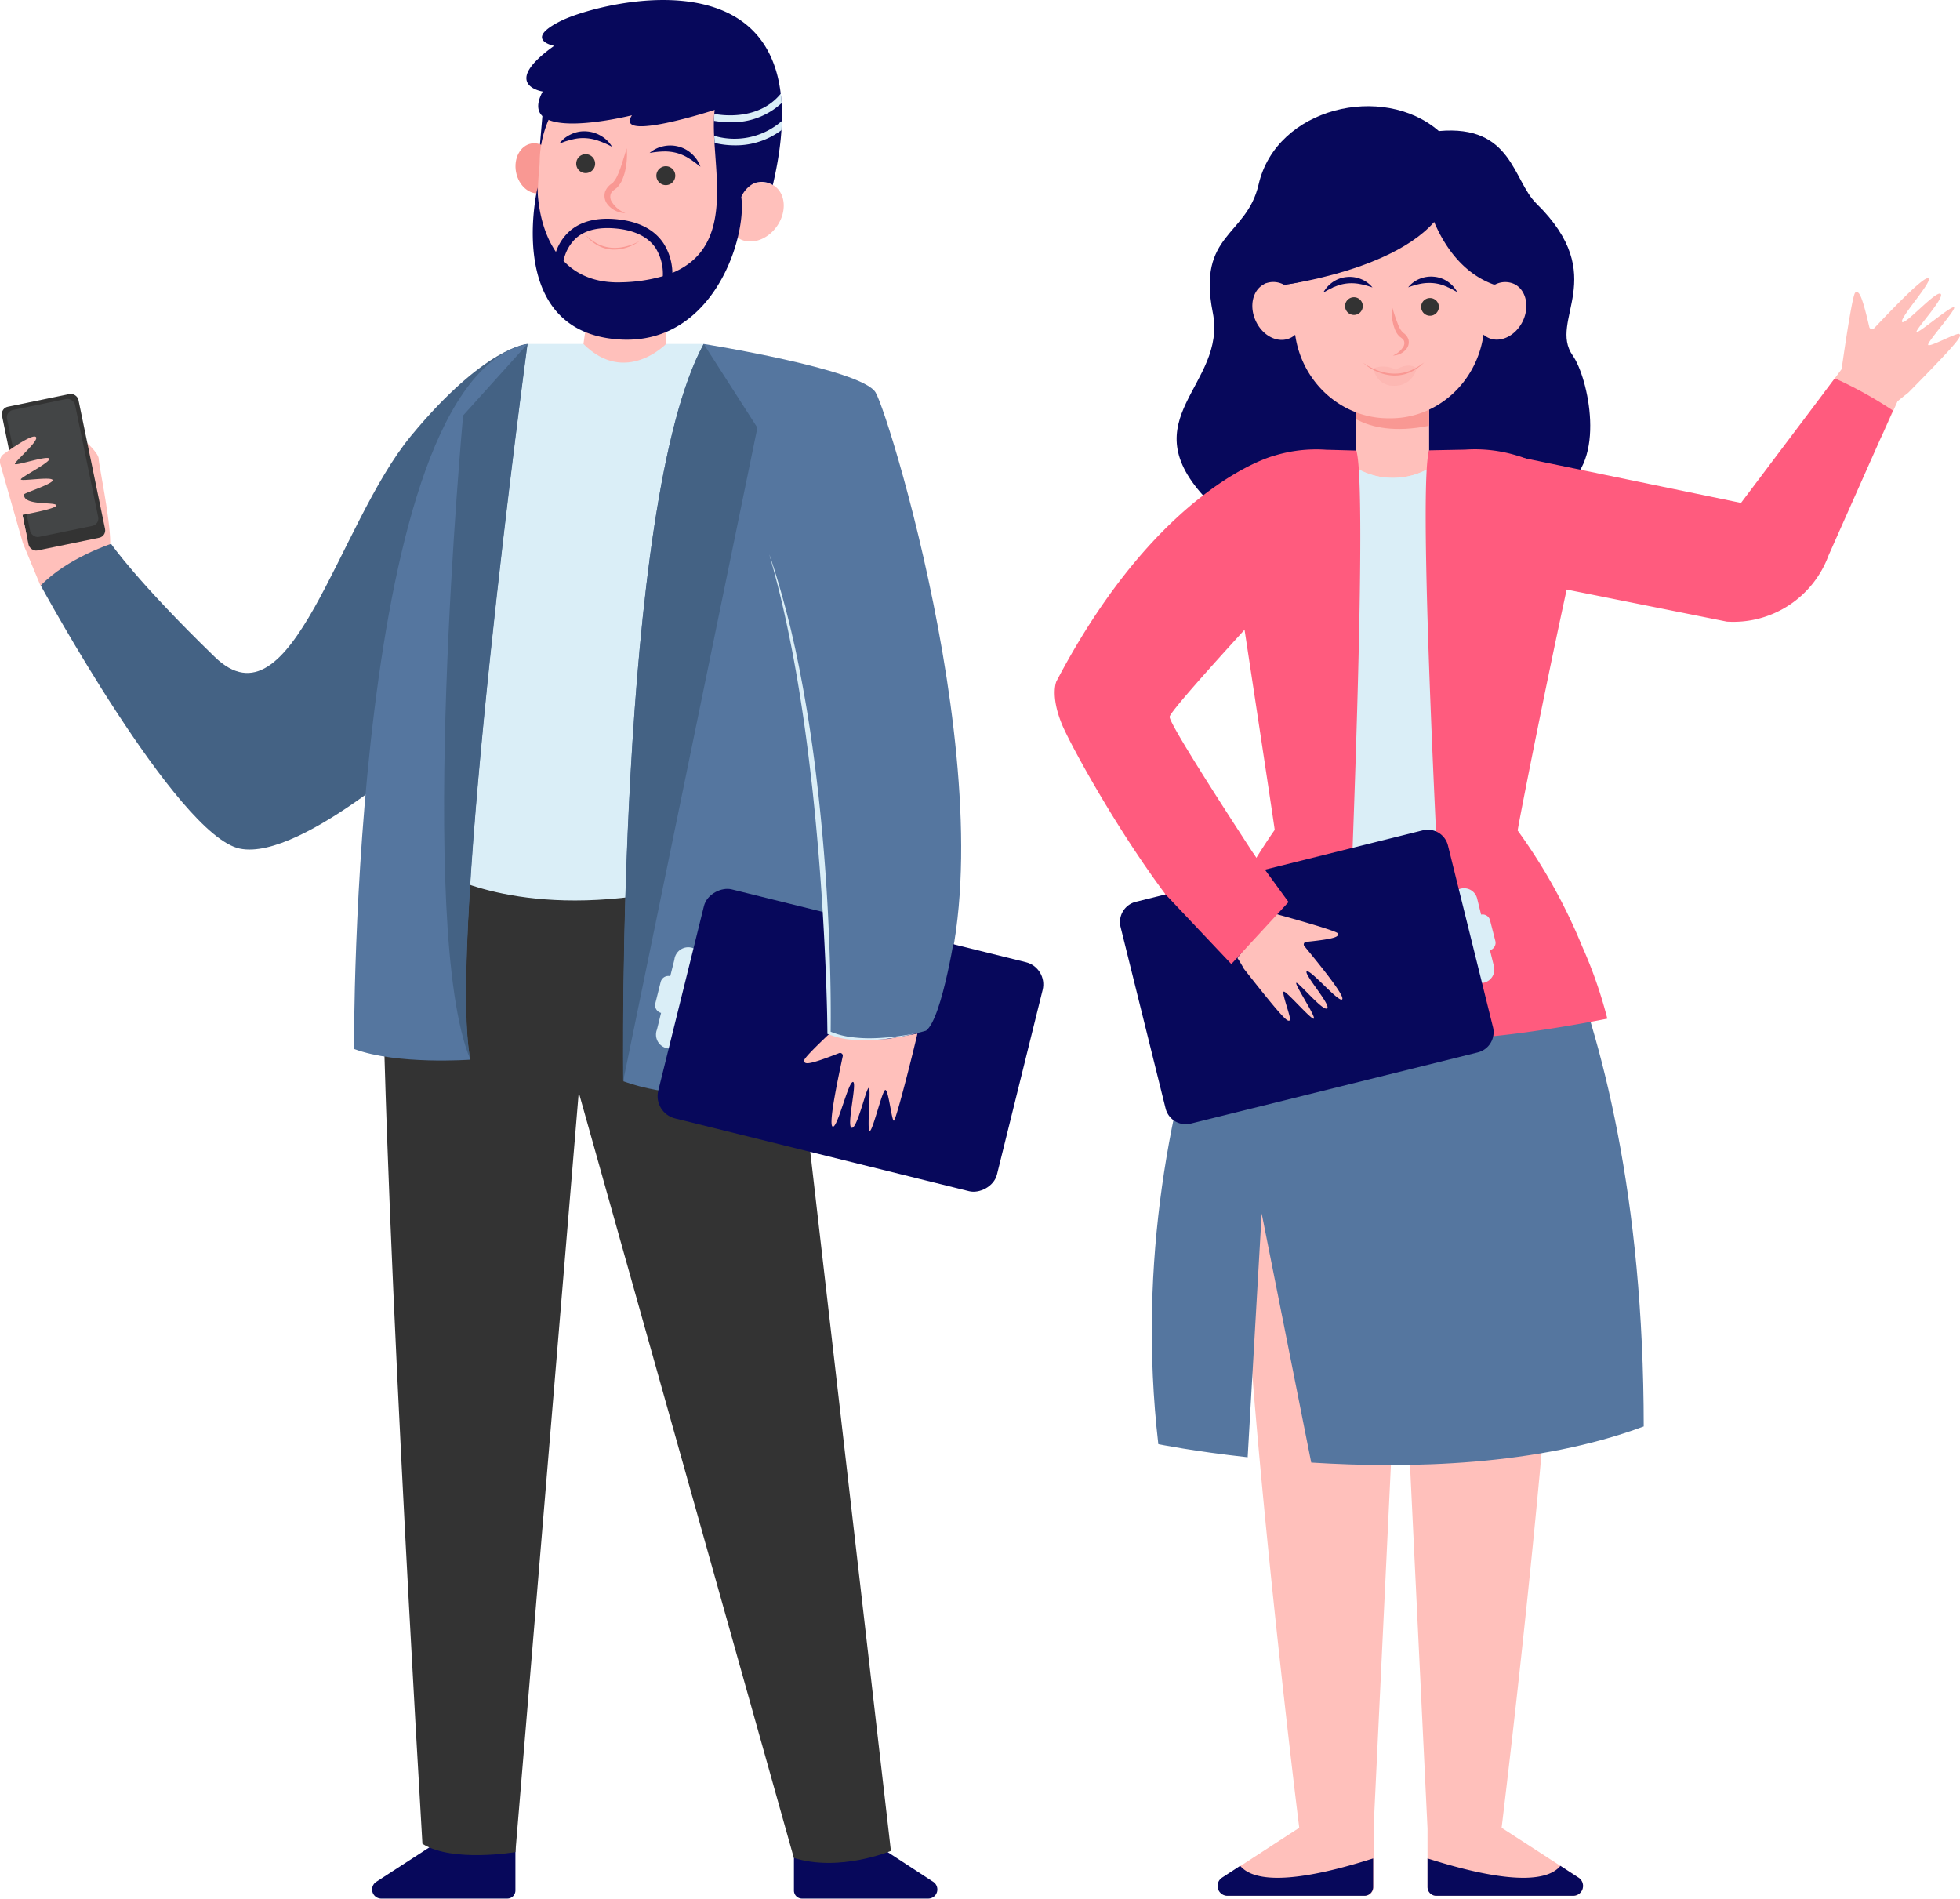 <svg xmlns="http://www.w3.org/2000/svg" viewBox="0 0 365.07 353.63"><defs><style>.cls-1{isolation:isolate;}.cls-2{fill:#ffc0bb;}.cls-3{fill:#07085b;}.cls-4{fill:#55769f;}.cls-10,.cls-5{fill:#f99893;}.cls-6{fill:#ff5b7e;}.cls-13,.cls-7,.cls-8{fill:#daeef7;}.cls-10,.cls-8{mix-blend-mode:multiply;}.cls-9{fill:#333;}.cls-10{opacity:0.2;}.cls-11{fill:#fc8d84;opacity:0.6;}.cls-12{fill:#446284;}.cls-13{opacity:0.1;}</style></defs><title>Datový zdroj 5</title><g class="cls-1"><g id="Vrstva_2" data-name="Vrstva 2"><g id="Vrstva_1-2" data-name="Vrstva 1"><path class="cls-2" d="M262.13,208.7s-25.42-26.32-30-5.88C227.72,222.16,240.56,329,242,340.41l-14.27,9.27a1.84,1.84,0,0,0,1,3.4h25.48a1.63,1.63,0,0,0,1.63-1.63V340.57l0,0Z"/><path class="cls-3" d="M231,347.5l-3.35,2.18a1.84,1.84,0,0,0,1,3.4h25.48a1.63,1.63,0,0,0,1.63-1.63v-5.33C238.81,351.52,233,349.88,231,347.5Z"/><path class="cls-2" d="M259.54,208.7s25.42-26.32,30-5.88c4.37,19.34-8.47,126.21-9.85,137.59L294,349.68a1.84,1.84,0,0,1-1,3.4H267.52a1.63,1.63,0,0,1-1.63-1.63V340.57l0,0Z"/><path class="cls-3" d="M290.64,347.5l3.35,2.18a1.84,1.84,0,0,1-1,3.4H267.52a1.63,1.63,0,0,1-1.63-1.63v-5.33C282.86,351.52,288.72,349.88,290.64,347.5Z"/><path class="cls-4" d="M275.22,147.24,259.28,151l-.13,0v-.34l-.72.17-.73-.17V151l-.13,0-15.93-3.74s-33.86,53-25.89,121.71c0,0,6.53,1.33,16.64,2.44L235,226l9.23,46.4c18.28,1.15,42.21.62,61.93-6.73C306.13,180.2,275.22,147.24,275.22,147.24Z"/><path class="cls-2" d="M339.7,73.22c3.4,2.58,7.3,5.56,10.73,8.18l3-6.65c1.06-.9,2-1.61,2-1.61,10.13-10.26,9.85-10.49,9.54-10.92s-5.68,2.58-5.84,2,5.53-6.87,4.79-7-6.7,5-6.95,4.6,5.33-6.39,4.49-7.09-6.74,6-7.18,5.21,5.78-7.59,4.91-8.11-7.87,6.95-10.12,9.31a.53.53,0,0,1-.9-.25c-1.46-6.32-1.95-6.72-2.6-6.4-.47.23-1.77,8.79-2.55,14.26l0,0Z"/><path class="cls-2" d="M248.37,83.92h22.06l-.92,3.51-14,9.47s-3.16-6.17-3.76-6.83S248.37,83.92,248.37,83.92Z"/><path class="cls-3" d="M268,24.41c-10.33-9-30.25-4.45-33.57,9.94-2.24,9.74-11.47,9.1-8.54,23.85,2.71,13.64-15.64,19.7-1,34.93l66.17-2.34c8.28-4.7,4.73-20.53,1.89-24.55-4.7-6.65,7.16-14.67-6.8-28.35C281.78,33.6,281.65,23.16,268,24.41Z"/><rect class="cls-2" x="252.62" y="75.23" width="13.57" height="23.82"/><path class="cls-5" d="M266.17,79.3V71.18H252.62v6.91C255.54,79.66,259.86,80.56,266.17,79.3Z"/><path class="cls-6" d="M284.2,108.28l37.43,7.49a18.88,18.88,0,0,0,18.95-12.31l12-27a75.15,75.15,0,0,0-10.83-6l-17.47,23.2-45.44-9.38S279.65,103.28,284.2,108.28Z"/><path class="cls-7" d="M266.4,87.1a13.62,13.62,0,0,1-13.91,0l-.48-.28-6.65,30.94.19,40.51c1.6.42,3.4.83,5.34,1.16a46.89,46.89,0,0,0,8.36.78h.39a46.7,46.7,0,0,0,8.35-.78,62.74,62.74,0,0,0,7.24-1.69c0-11.09,0-27.6.48-29.35.55-2.23-6.52-32-8.82-41.58Z"/><path class="cls-3" d="M259.56,28.83s20.32-1.14,21.4,23.74a5.45,5.45,0,0,0-2.58.48s-16.09-4-20.09-19.62Z"/><path class="cls-8" d="M259.4,89.5c11.82,5,11.13-4.59,11-5.51a19.14,19.14,0,0,1-4,3.11,13.62,13.62,0,0,1-13.91,0,19.29,19.29,0,0,1-4.12-3.18S247,94.79,259.4,89.5Z"/><path class="cls-2" d="M282.07,52.91a4.08,4.08,0,0,0-3.69.14,19.6,19.6,0,1,0-39.2,0,4.08,4.08,0,0,0-3.69-.14c-2.2,1.09-2.89,4.2-1.53,7s4.25,4.11,6.45,3a3.67,3.67,0,0,0,.83-.56C242.5,71.3,250,78,258.78,77.9c8.79.13,16.28-6.6,17.54-15.58a3.67,3.67,0,0,0,.83.56c2.2,1.09,5.09-.26,6.45-3S284.27,54,282.07,52.91Z"/><path class="cls-9" d="M253.83,56.91a1.65,1.65,0,1,1-1.74-1.55A1.65,1.65,0,0,1,253.83,56.91Z"/><path class="cls-9" d="M268,57.07a1.65,1.65,0,1,1-1.74-1.56A1.65,1.65,0,0,1,268,57.07Z"/><path class="cls-3" d="M255.64,53.54a15.36,15.36,0,0,0-2.4-.65,8.13,8.13,0,0,0-2.3-.1,7.71,7.71,0,0,0-2.23.57l-.28.11c-.09,0-.18.09-.27.13l-.55.27c-.37.18-.72.42-1.13.6a7.24,7.24,0,0,1,.77-1.07,6,6,0,0,1,1-.87,5.36,5.36,0,0,1,2.56-.93,5.57,5.57,0,0,1,2.69.38A5.21,5.21,0,0,1,255.64,53.54Z"/><path class="cls-3" d="M262.29,53.51a5.25,5.25,0,0,1,2.11-1.57,5.58,5.58,0,0,1,2.69-.4,5.27,5.27,0,0,1,2.56.91,5.67,5.67,0,0,1,1,.86,6.58,6.58,0,0,1,.77,1.07c-.41-.18-.75-.42-1.13-.6l-.55-.26c-.09,0-.18-.1-.27-.13l-.28-.11a7.67,7.67,0,0,0-2.23-.55,8.59,8.59,0,0,0-2.31.11A16.46,16.46,0,0,0,262.29,53.51Z"/><path class="cls-5" d="M259.24,57a10.39,10.39,0,0,0,.16,2.89,7.48,7.48,0,0,0,.41,1.43,3.68,3.68,0,0,0,.86,1.35c.46.36.69.47.84.83a1.28,1.28,0,0,1-.08,1,4,4,0,0,1-2,1.71,3.25,3.25,0,0,0,2.62-1.35,2,2,0,0,0,.27-1.69,2.45,2.45,0,0,0-1-1.22,3.72,3.72,0,0,1-.69-1c-.2-.39-.34-.83-.51-1.26C259.79,58.83,259.53,57.92,259.24,57Z"/><path class="cls-3" d="M235.72,52.79s-1.21-22.48,23.84-24c0,0-.78,22.08-20.38,24.22Z"/><path class="cls-3" d="M239.18,53.05s28-3.64,31-17.5l-6.74-5.25-9.25.89s-5,7.92-5.7,8.71S239.18,53.05,239.18,53.05Z"/><path class="cls-3" d="M265.24,35.25s2.33,14,13.14,17.8c0,0,1-2.95,1.2-3.64s-3.07-10.89-3.07-10.89a15.65,15.65,0,0,0-2.87-2.68c-1.38-.89-7.4-2.41-7.4-2.41Z"/><path class="cls-10" d="M255.85,68.6a5,5,0,0,1,4.16.27s2.07-1.5,3.86-.33a4.12,4.12,0,0,1-4.13,3.3A3.68,3.68,0,0,1,255.85,68.6Z"/><path class="cls-5" d="M253.91,67.58a12,12,0,0,0,1.33.8,10.15,10.15,0,0,0,1.39.62,9,9,0,0,0,3,.58,7.91,7.91,0,0,0,3-.53,11.06,11.06,0,0,0,2.64-1.56,8.8,8.8,0,0,1-1.17,1,8,8,0,0,1-1.35.8,7.23,7.23,0,0,1-1.51.5,7.56,7.56,0,0,1-1.58.15,8.08,8.08,0,0,1-3.07-.69A8.9,8.9,0,0,1,253.91,67.58Z"/><path class="cls-2" d="M229.64,177.75c.67.9,1.21,1.72,1.21,1.72,7.76,8.63,8,8.41,8.32,8.18s-1.81-4.68-1.32-4.78,5.25,4.77,5.38,4.18-3.72-5.62-3.37-5.8,4.88,4.58,5.48,3.94-4.53-5.7-3.84-6,5.82,5,6.28,4.32-5.21-6.64-7-8.56a.43.43,0,0,1,.25-.71c5.14-.89,5.49-1.25,5.26-1.8-.16-.38-7-1.83-11.33-2.71l-5.33,8Z"/><path class="cls-6" d="M252.63,83.91,247,83.76a26.57,26.57,0,0,0-9.67,1.11S216,90.22,196.76,126.92c0,0-1.16,2.58,1,7.89,1.7,4.29,15.58,29.55,27.55,41.44a84.7,84.7,0,0,0-4.7,13.49s18.6,3.76,29.9,3.76C250.46,193.5,255.14,92.18,252.63,83.91Zm-34.77,49.57c.19-.95,7.65-9.29,13.95-16.19,1.79,11.78,5.25,34.57,5.62,37.27-.45.64-1.74,2.5-3.43,5.22C226.76,148.69,217.66,134.49,217.86,133.48Z"/><path class="cls-6" d="M266.18,83.87l6.72-.13a26.78,26.78,0,0,1,9.67,1.11s5.49,1.38,13.4,7.5c-3.07,10.11-12.91,59.63-13.29,62.33a103.15,103.15,0,0,1,12,21.55,83.72,83.72,0,0,1,4.7,13.49s-18.6,3.77-29.9,3.77C269.46,193.49,263.67,92.14,266.18,83.87Z"/><path class="cls-7" d="M275.87,170.34l-.74-3a2.51,2.51,0,1,0-4.88,1.21l3.13,12.63a2.51,2.51,0,1,0,4.88-1.21l-.74-3a1.43,1.43,0,0,0,1-1.73l-1-3.9A1.43,1.43,0,0,0,275.87,170.34Z"/><path class="cls-3" d="M275.27,196l-53.48,13.26a3.87,3.87,0,0,1-4.69-2.83l-8.38-33.78a3.88,3.88,0,0,1,2.83-4.69L265,154.65a3.87,3.87,0,0,1,4.7,2.83l8.37,33.77A3.88,3.88,0,0,1,275.27,196Z"/><path class="cls-2" d="M230.48,178.43c.68,1,1.21,2,1.21,2,7.89,10.05,8.13,9.83,8.54,9.61s-1.64-5.29-1.1-5.36,5.42,5.63,5.61,5-3.68-6.45-3.28-6.63,5,5.41,5.74,4.75-4.56-6.6-3.78-6.89,6,5.92,6.58,5.21-5.24-7.69-7.06-9.93a.48.48,0,0,1,.32-.77c5.72-.58,6.13-1,5.92-1.58-.15-.43-7.54-2.52-12.26-3.82l-6.45,8.43Z"/><path class="cls-6" d="M217,166.48l12.35,13.07L240,168l-6.64-9.11s-11.76,1.42-11.82,1.58S217,166.48,217,166.48Z"/><path class="cls-2" d="M240.26,55.21l-1.08-2.16a4.06,4.06,0,0,0-3.46-.26c-1.73.78,2.44,5.51,2.58,5.41S240.26,55.21,240.26,55.21Z"/><path class="cls-3" d="M96,342.1v10a1.51,1.51,0,0,1-1.51,1.5H71a1.7,1.7,0,0,1-.91-3.13L83,342.1S88.47,345.88,96,342.1Z"/><path class="cls-3" d="M147.88,342.1v10a1.5,1.5,0,0,0,1.5,1.5h23.51a1.7,1.7,0,0,0,.92-3.13l-12.88-8.4S155.44,345.88,147.88,342.1Z"/><path class="cls-2" d="M15.9,82.19s2.49,2.21,2.49,3.28,2.14,11.09,2.14,15.58-13,8-13,8l-3.31-8S6,86,6.26,86,15.9,82.19,15.9,82.19Z"/><path class="cls-9" d="M71.24,165.17c12.23,15.11,36.67,36.91,36.67,36.91h0L96,344.94s-11.71,2-17.32-1.54C78.71,343.4,70.44,207.57,71.24,165.17Z"/><path class="cls-9" d="M75.87,170.79c0-2.15-4.72,4.17-4.63,2.46,1.87-35.56,61.22-5.74,61.22-5.74L146.94,180l19,164.72s-9.55,4-18.08,1.3L107.91,203.86S94.85,199.26,75.87,170.79Z"/><polygon class="cls-2" points="124 54.01 124.06 70.4 108.11 67.94 110.78 49.51 124 54.01"/><path class="cls-11" d="M109.55,58l1.23-8.49L124,55.56V58.8C120.83,59.58,114.86,60.27,109.55,58Z"/><polygon class="cls-3" points="101.12 20.55 100.15 31.81 101.93 32.92 105.22 19.22 101.12 20.55"/><path class="cls-5" d="M103.51,30.64c.49,2.55-.77,4.93-2.81,5.33s-4.09-1.36-4.58-3.91.77-4.93,2.81-5.32S103,28.1,103.51,30.64Z"/><path class="cls-2" d="M101.43,44.56a18.81,18.81,0,0,1-.84-3.52,37.17,37.17,0,0,1-.16-9.45c.06-.61.09-1.23.1-1.84a20.1,20.1,0,1,1,39.82,4.41,4.37,4.37,0,0,1,3.9.47c2.13,1.51,2.32,4.89.43,7.55s-5.15,3.59-7.28,2.08a4.17,4.17,0,0,1-.78-.73c-2.91,9.44-12.31,15.29-21.76,13.24a18,18,0,0,1-11-7.38,8.89,8.89,0,0,1-.55-.76A17.29,17.29,0,0,1,101.43,44.56Z"/><path class="cls-9" d="M122.3,32.33A1.76,1.76,0,1,0,124.39,31,1.77,1.77,0,0,0,122.3,32.33Z"/><path class="cls-9" d="M107.37,30.1a1.76,1.76,0,1,0,2.09-1.34A1.75,1.75,0,0,0,107.37,30.1Z"/><path class="cls-3" d="M121,28.49a16.47,16.47,0,0,1,2.63-.28,8.59,8.59,0,0,1,2.44.29,8.05,8.05,0,0,1,2.24,1l.27.16a2.53,2.53,0,0,1,.27.18l.53.38c.36.25.68.56,1.08.82a7.65,7.65,0,0,0-.62-1.25,6.74,6.74,0,0,0-.92-1.08,5.76,5.76,0,0,0-2.53-1.41,6,6,0,0,0-2.89-.05A5.62,5.62,0,0,0,121,28.49Z"/><path class="cls-3" d="M114,27.34a5.6,5.6,0,0,0-2-2,6,6,0,0,0-2.75-.87,5.65,5.65,0,0,0-2.85.52,6.26,6.26,0,0,0-1.22.73,8.41,8.41,0,0,0-1,1c.47-.12.87-.31,1.29-.44l.63-.18c.1,0,.2-.07.3-.09l.31-.06a7.82,7.82,0,0,1,2.44-.21,8.52,8.52,0,0,1,2.4.51A17,17,0,0,1,114,27.34Z"/><path class="cls-5" d="M116.73,27.62a13.71,13.71,0,0,1-.2,3.78,9.61,9.61,0,0,1-.54,1.86A4.82,4.82,0,0,1,114.87,35c-.63.49-.91.63-1.1,1.09a1.68,1.68,0,0,0,.1,1.36,5.26,5.26,0,0,0,2.61,2.24,4.31,4.31,0,0,1-3.43-1.77,2.59,2.59,0,0,1-.35-2.2,3.14,3.14,0,0,1,1.36-1.6,4.77,4.77,0,0,0,.9-1.33,17.19,17.19,0,0,0,.66-1.65C116,30,116.36,28.83,116.73,27.62Z"/><path class="cls-7" d="M98.23,64.06h10.44c7.82,7.83,15.39,0,15.39,0h7s18.55,97.29-8.2,102.16-40.78-3.76-40.78-3.76V116.81Z"/><path class="cls-12" d="M98.23,64.06s-7.88.45-21.64,17.07S54.4,136.31,40,122.35s-19.31-21.06-19.31-21.06-8.21,2.66-13.1,7.76c0,0,25.31,46.54,37.07,49s37.46-21.49,37.46-21.49Z"/><path class="cls-4" d="M131.07,64.06s29.3,4.66,32,9,27.44,85.33,9.46,118.91c0,0-9.36,3.08-18.07.42v9s-22.68,5.65-38.33,0C116.09,201.35,114.76,94,131.07,64.06Z"/><path class="cls-4" d="M98.23,64.06s-15,111-10.65,133.3c0,0-13.65,1-21.64-2C65.94,195.37,65.27,71,98.23,64.06Z"/><path class="cls-12" d="M131.07,64.06l10,15.6-25,121.69S114.76,94,131.07,64.06Z"/><path class="cls-12" d="M86.26,77.38l12-13.32s-15,111-10.65,133.3C77.45,173.05,86.26,77.38,86.26,77.38Z"/><path class="cls-7" d="M124.84,181.81l.77-3.08a2.6,2.6,0,1,1,5,1.25l-3.24,13a2.6,2.6,0,1,1-5-1.25l.76-3.08a1.48,1.48,0,0,1-1.07-1.78l1-4A1.48,1.48,0,0,1,124.84,181.81Z"/><rect class="cls-3" x="136.44" y="161.28" width="43.94" height="64.99" rx="4.27" transform="translate(-67.75 300.97) rotate(-76.1)"/><path class="cls-2" d="M154.6,192.42l4,1s3.15.23,3.26.2,3.5-.12,3.5-.12l5.52-1c-.81,3.56-4,16.23-4.4,16.22s-1-5.92-1.6-5.72-2.44,8.13-2.93,7.61.34-8.06-.14-8-2.16,7.71-3.18,7.43,1.12-8.64.22-8.53-2.88,8.71-3.76,8.31,1.23-10,1.88-13.1a.51.51,0,0,0-.69-.58c-5.82,2.28-6.41,2.11-6.51,1.42C149.67,197.18,151.94,194.94,154.6,192.42Z"/><path class="cls-4" d="M178.17,172.16s-2.59,17.5-5.68,19.79c0,0-9.58,3.08-18.36.62v-8.64l-.2-18.76h13.41Z"/><path class="cls-7" d="M146.5,114l.69,2.74c.22.91.42,1.83.63,2.75l.31,1.37.29,1.38c.19.92.39,1.84.56,2.77q1.08,5.53,1.92,11.12t1.46,11.18q1.26,11.22,1.84,22.49c.38,7.44.6,14.89.52,22.35a14.89,14.89,0,0,0,3.8,1,26.31,26.31,0,0,0,4.17.21,41.77,41.77,0,0,0,4.18-.32c1.39-.18,2.78-.39,4.15-.7a38.19,38.19,0,0,1-4.12.88,42.14,42.14,0,0,1-4.2.47,26.11,26.11,0,0,1-4.24-.07,14.46,14.46,0,0,1-4.16-1l-.17-.07v-.2c-.11-7.5-.44-15-.89-22.49s-1.08-15-1.87-22.43c-.42-3.72-.86-7.45-1.37-11.16s-1.08-7.43-1.73-11.12-1.38-7.37-2.19-11-1.76-7.29-2.79-10.91C144.51,106.78,145.55,110.39,146.5,114Z"/><path class="cls-3" d="M101.08,17.05c-5.33,9.94,16.63,4.42,16.63,4.42-3.43,5.13,15.41-1,15.41-1l0,0c-1.17,9.13,4.9,25-7.88,30.35a10.56,10.56,0,0,0-1.67-5.53c-1.65-2.46-4.41-3.94-8.2-4.4-4-.5-7.21.27-9.4,2.28a9.12,9.12,0,0,0-2.42,3.75c-3.54-5.16-3.42-12-3.42-12S94.1,60.08,113.29,63s25.89-18.66,24.78-26.31a5.14,5.14,0,0,1,2.28-2.51,4,4,0,0,1,3.42.18l.17.11h0C154.63-10.88,111.88.27,104.59,3.84s-1.38,4.7-1.38,4.7C93,15.83,101.08,17.05,101.08,17.05Zm22.38,34.39a30.15,30.15,0,0,1-7.72,1.14c-5,.17-8.47-1.54-10.78-4a7.93,7.93,0,0,1,2.26-4.16c1.79-1.62,4.46-2.23,8-1.81,3.24.4,5.57,1.61,6.91,3.61A9.14,9.14,0,0,1,123.46,51.44Z"/><path class="cls-5" d="M119.13,44.9a10.9,10.9,0,0,1-2.56,1,8.23,8.23,0,0,1-2.7.24,7,7,0,0,1-2.6-.75,10,10,0,0,1-2.2-1.64,7.21,7.21,0,0,0,2.08,1.85,6.83,6.83,0,0,0,1.29.59,7.39,7.39,0,0,0,1.4.28,7.59,7.59,0,0,0,2.8-.33A8.47,8.47,0,0,0,119.13,44.9Z"/><rect class="cls-9" x="2.69" y="74.29" width="14.54" height="27.33" rx="1.39" transform="translate(-17.55 3.82) rotate(-11.65)"/><rect class="cls-13" x="3.33" y="75.09" width="12.94" height="24.13" rx="1.39" transform="translate(-17.4 3.77) rotate(-11.65)"/><path class="cls-2" d="M.7,84.56c1.67-1.2,5.19-3.63,5.93-3.22,1,.55-4.21,4.83-3.82,5.1s6.22-1.7,6.38-1S3.82,88.9,3.88,89.29s5.6-.56,5.92.1-5.28,2.42-5.31,2.68c-.24,2.2,5.89,1.33,6,2.05.08.52-4,1.35-6.32,1.77l.93,4.51-.86.66L0,86.25A1.71,1.71,0,0,1,.7,84.56Z"/><path class="cls-7" d="M145.55,24.24a14.15,14.15,0,0,1-8.65,2.83,16.11,16.11,0,0,1-3.8-.45c0-.44-.06-.89-.07-1.32a13.38,13.38,0,0,0,12.6-2.77C145.61,23.09,145.59,23.66,145.55,24.24Z"/><path class="cls-7" d="M133,22.51c0-.44,0-.87.07-1.29,1.37.26,8.24,1.28,12.36-3.77.06.57.12,1.15.16,1.75A13.5,13.5,0,0,1,136,22.76,17.76,17.76,0,0,1,133,22.51Z"/></g></g></g></svg>